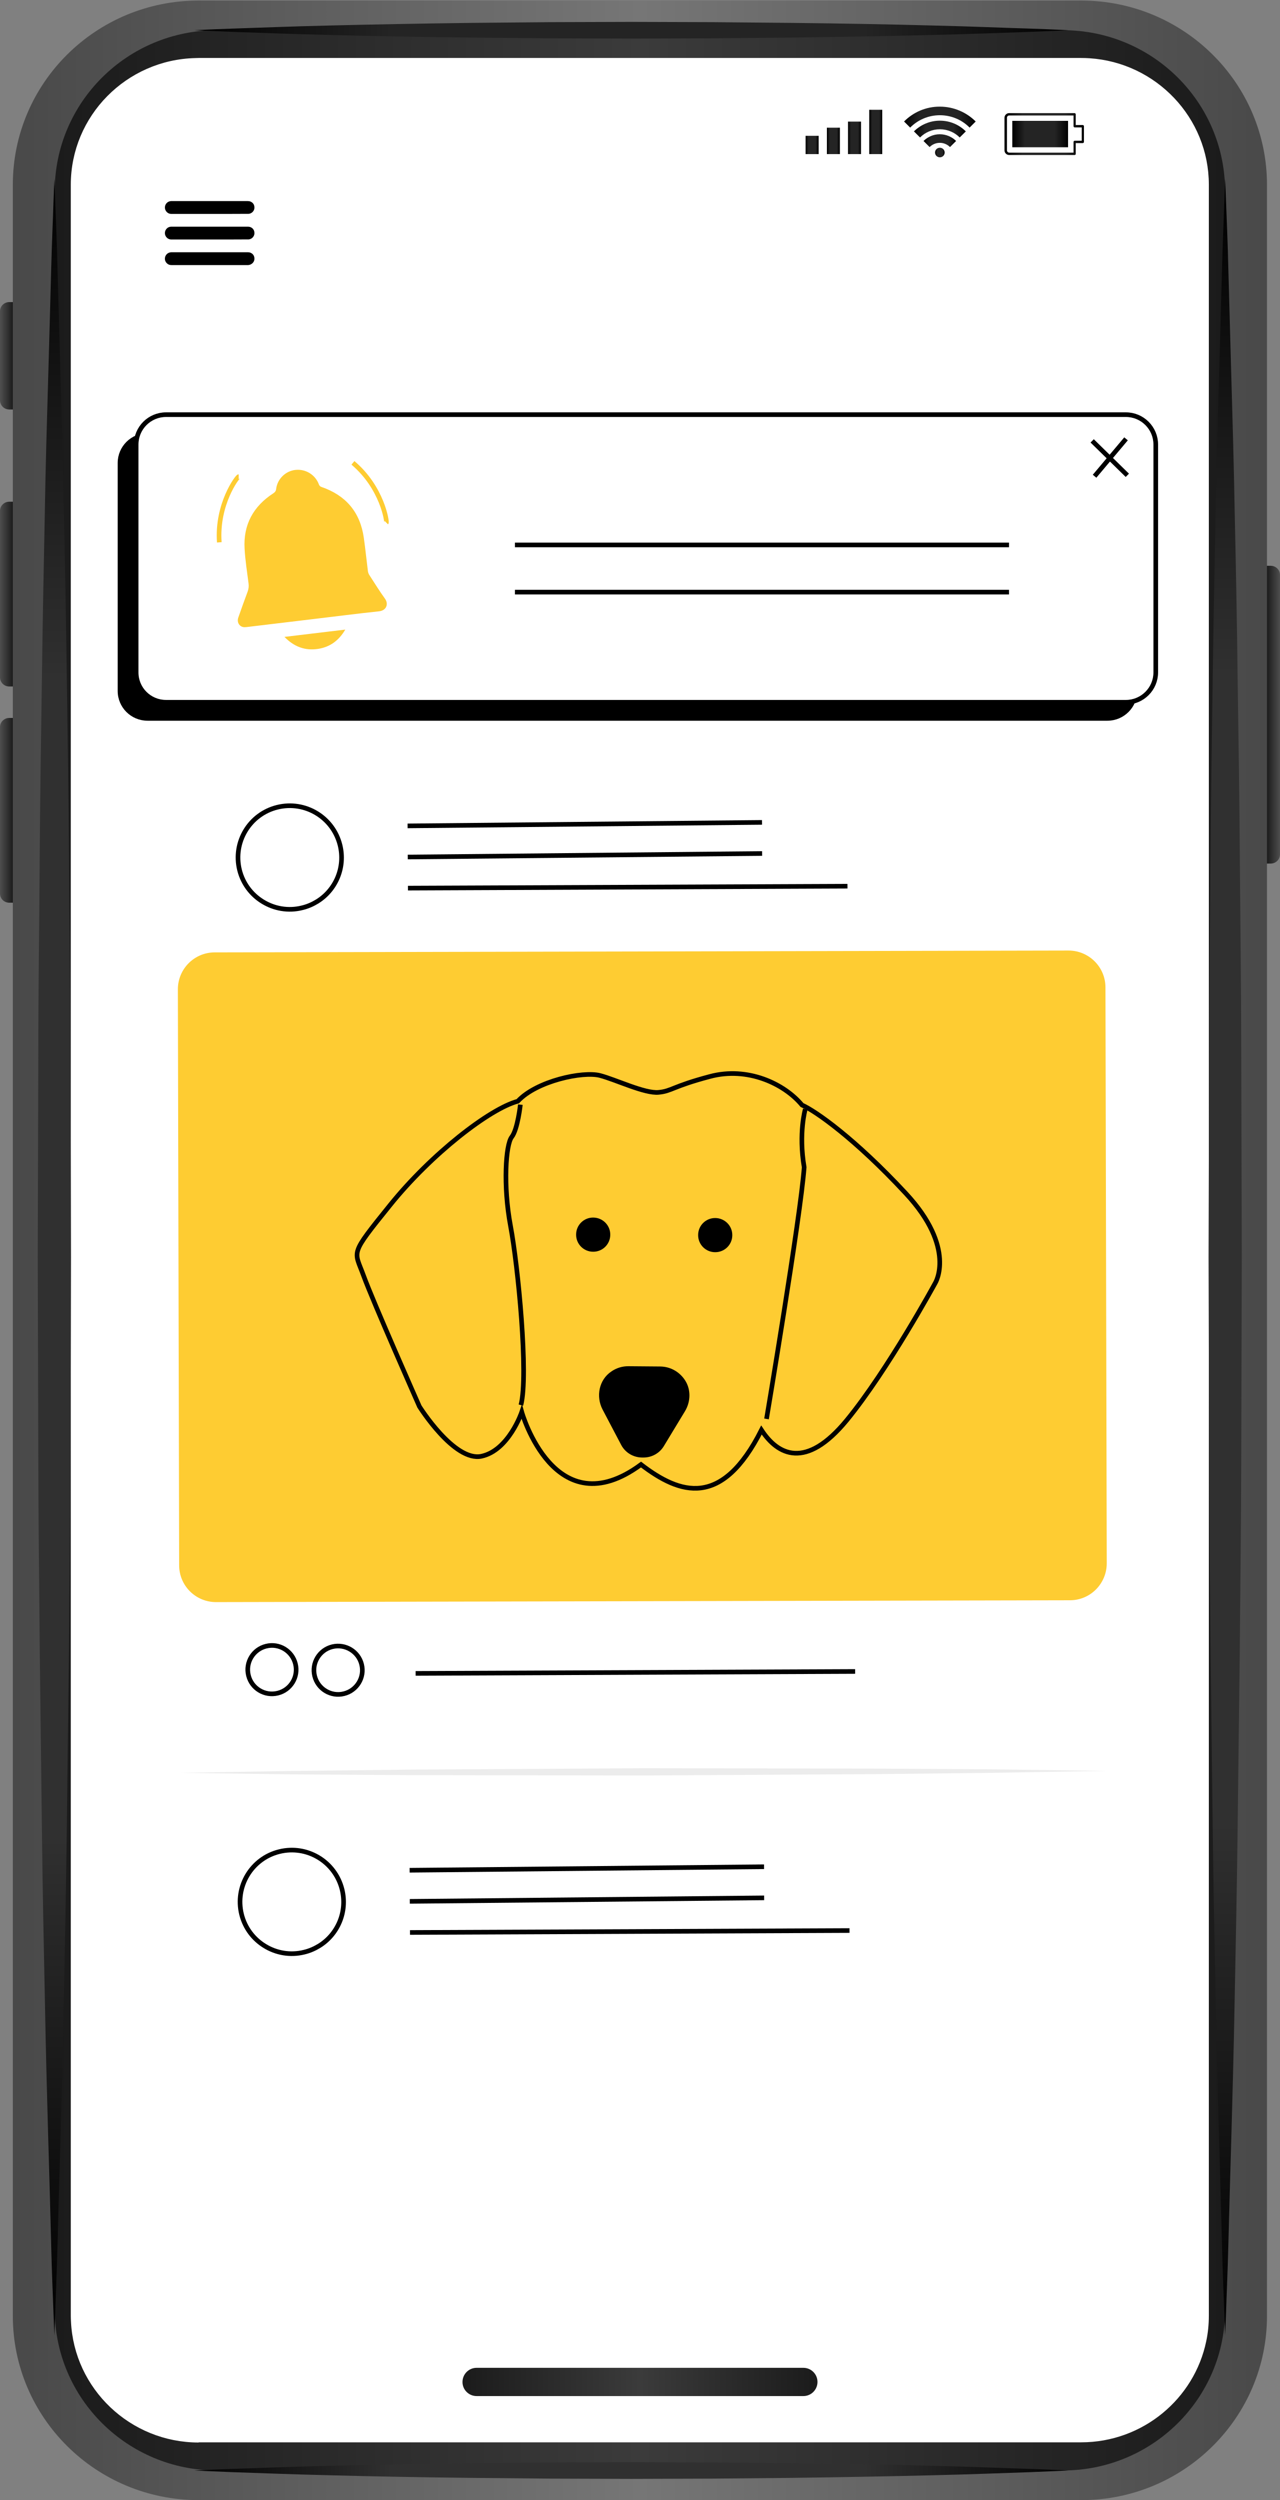 <svg width="276" height="539" viewBox="0 0 276 539" fill="none" xmlns="http://www.w3.org/2000/svg">
    <rect x="0" y="0" width="276" height="539" fill="#808080" stroke="none"/>
    <path
        d="M274.01 186.175H272.557V121.98H274.01C275.104 121.98 276 122.856 276 123.951V184.185C276 185.299 275.104 186.175 274.01 186.175Z"
        fill="url(#paint0_linear_13_4)" />
    <path
        d="M1.99 147.997H3.443V108.166H1.99C0.895 108.166 -0 109.042 -0 110.136V146.006C-0 147.121 0.876 147.997 1.99 147.997Z"
        fill="url(#paint1_linear_13_4)" />
    <path
        d="M1.99 88.28H3.443V65.13H1.99C0.895 65.13 -0 66.006 -0 67.101V86.29C-0 87.384 0.876 88.28 1.99 88.28Z"
        fill="url(#paint2_linear_13_4)" />
    <path
        d="M1.99 194.615H3.443V154.784H1.99C0.895 154.784 -0 155.66 -0 156.755V192.625C-0 193.739 0.876 194.615 1.99 194.615Z"
        fill="url(#paint3_linear_13_4)" />
    <path
        d="M233.15 539H42.828C20.697 539 2.765 521.205 2.765 499.269V39.85C2.765 17.894 20.697 0.119 42.828 0.119H233.13C255.261 0.119 273.193 17.914 273.193 39.85V499.269C273.213 521.224 255.261 539 233.15 539Z"
        fill="url(#paint4_linear_13_4)" />
    <path
        d="M229.17 532.61H46.788C27.464 532.61 11.801 517.084 11.801 497.895V41.224C11.801 22.055 27.464 6.508 46.788 6.508H229.17C248.495 6.508 264.157 22.035 264.157 41.224V497.915C264.177 517.084 248.515 532.61 229.17 532.61Z"
        fill="url(#paint5_linear_13_4)" />
    <path
        d="M42.829 526.579C28.062 526.579 15.961 514.974 15.304 500.483C15.284 500.085 15.265 499.667 15.265 499.249V39.83C15.265 24.981 27.265 12.858 42.152 12.52C42.371 12.52 42.59 12.5 42.809 12.5H233.111C233.728 12.5 234.325 12.52 234.942 12.56C249.272 13.495 260.656 25.379 260.656 39.81V499.229C260.656 501.12 260.476 502.951 260.098 504.723C257.531 517.164 246.406 526.539 233.111 526.539H42.829V526.579Z"
        fill="white" />
    <path
        d="M264.18 503.509C264.18 503.509 264.12 501.697 263.981 498.293C263.861 494.89 263.622 489.893 263.483 483.543C263.184 470.824 262.528 452.65 262.13 430.873C261.911 419.965 261.652 408.161 261.513 395.681C261.353 383.2 261.194 370.022 261.035 356.407C260.936 342.792 260.737 328.699 260.717 314.406C260.677 300.114 260.637 285.583 260.597 271.032C260.637 256.501 260.677 241.97 260.717 227.658C260.717 213.366 260.936 199.273 261.015 185.658C261.095 172.042 261.314 158.865 261.493 146.384C261.652 133.904 261.891 122.1 262.11 111.191C262.289 100.283 262.587 90.291 262.846 81.453C263.105 72.595 263.304 64.871 263.483 58.522C263.642 52.152 263.881 47.155 263.981 43.772C264.1 40.368 264.18 38.556 264.18 38.556C264.18 38.556 264.259 40.368 264.379 43.772C264.498 47.175 264.737 52.172 264.876 58.522C265.055 64.871 265.274 72.595 265.513 81.453C265.772 90.311 266.05 100.303 266.249 111.191C266.488 122.1 266.727 133.904 266.866 146.384C267.045 158.865 267.264 172.042 267.344 185.658C267.443 199.293 267.642 213.366 267.642 227.658C267.682 241.951 267.722 256.482 267.762 271.032C267.722 285.563 267.682 300.094 267.642 314.406C267.623 328.699 267.424 342.792 267.324 356.407C267.165 370.042 266.986 383.2 266.846 395.681C266.687 408.161 266.448 419.965 266.229 430.873C265.831 452.67 265.175 470.844 264.876 483.543C264.717 489.893 264.478 494.89 264.379 498.293C264.239 501.697 264.18 503.509 264.18 503.509Z"
        fill="url(#paint6_linear_13_4)" />
    <path
        d="M11.721 503.509C11.721 503.509 11.661 501.697 11.522 498.293C11.403 494.89 11.164 489.893 11.024 483.543C10.726 470.824 10.069 452.65 9.671 430.873C9.452 419.965 9.194 408.161 9.054 395.681C8.895 383.2 8.736 370.022 8.577 356.407C8.477 342.792 8.278 328.699 8.258 314.406C8.218 300.114 8.179 285.583 8.139 271.032C8.179 256.501 8.218 241.97 8.258 227.658C8.258 213.366 8.477 199.273 8.557 185.658C8.636 172.042 8.855 158.865 9.034 146.384C9.194 133.904 9.432 122.1 9.651 111.191C9.83 100.283 10.129 90.291 10.388 81.453C10.646 72.595 10.845 64.871 11.024 58.522C11.184 52.152 11.423 47.155 11.522 43.772C11.642 40.368 11.721 38.556 11.721 38.556C11.721 38.556 11.801 40.368 11.92 43.772C12.04 47.175 12.278 52.172 12.418 58.522C12.597 64.871 12.816 72.595 13.055 81.453C13.313 90.311 13.592 100.303 13.791 111.191C14.03 122.1 14.249 133.904 14.408 146.384C14.587 158.865 14.806 172.042 14.886 185.658C14.985 199.293 15.184 213.366 15.184 227.658C15.224 241.951 15.264 256.482 15.303 271.032C15.264 285.563 15.224 300.094 15.184 314.406C15.164 328.699 14.965 342.792 14.866 356.407C14.706 370.042 14.527 383.2 14.388 395.681C14.229 408.161 13.99 419.965 13.771 430.873C13.373 452.67 12.716 470.844 12.418 483.543C12.258 489.893 12.02 494.89 11.92 498.293C11.781 501.697 11.721 503.509 11.721 503.509Z"
        fill="url(#paint7_linear_13_4)" />
    <path
        d="M41.914 6.509C41.914 6.509 44.859 6.349 50.014 6.17C55.169 6.011 62.512 5.692 71.369 5.493C80.205 5.274 90.494 5.075 101.54 4.936C107.053 4.876 112.765 4.836 118.556 4.777C124.348 4.757 130.239 4.737 136.13 4.717C142.021 4.737 147.912 4.757 153.703 4.777C159.494 4.836 165.206 4.876 170.719 4.936C181.765 5.055 192.074 5.254 200.89 5.493C209.727 5.692 217.091 6.031 222.245 6.17C227.4 6.349 230.345 6.509 230.345 6.509C230.345 6.509 227.4 6.668 222.245 6.867C217.091 7.026 209.747 7.345 200.89 7.544C192.054 7.763 181.765 7.962 170.719 8.101C165.206 8.161 159.494 8.2 153.703 8.26C147.912 8.28 142.021 8.3 136.13 8.32C130.239 8.3 124.348 8.28 118.556 8.26C112.765 8.2 107.053 8.161 101.54 8.101C90.494 7.982 80.185 7.782 71.369 7.544C62.532 7.345 55.169 7.026 50.014 6.867C44.859 6.668 41.914 6.509 41.914 6.509Z"
        fill="url(#paint8_linear_13_4)" />
    <path
        d="M41.914 532.61C41.914 532.61 44.859 532.451 50.014 532.272C55.169 532.113 62.512 531.794 71.369 531.595C80.205 531.376 90.494 531.177 101.54 531.038C107.053 530.978 112.765 530.938 118.556 530.878C124.348 530.859 130.239 530.839 136.13 530.819C142.021 530.839 147.912 530.859 153.703 530.878C159.494 530.938 165.206 530.978 170.719 531.038C181.765 531.157 192.074 531.356 200.89 531.595C209.727 531.794 217.091 532.133 222.245 532.272C227.4 532.451 230.345 532.61 230.345 532.61C230.345 532.61 227.4 532.769 222.245 532.968C217.091 533.128 209.747 533.446 200.89 533.645C192.054 533.864 181.765 534.063 170.719 534.203C165.206 534.262 159.494 534.302 153.703 534.362C147.912 534.382 142.021 534.402 136.13 534.422C130.239 534.402 124.348 534.382 118.556 534.362C112.765 534.302 107.053 534.262 101.54 534.203C90.494 534.083 80.185 533.884 71.369 533.645C62.532 533.446 55.169 533.128 50.014 532.968C44.859 532.769 41.914 532.61 41.914 532.61Z"
        fill="url(#paint9_linear_13_4)" />
    <path
        d="M46.59 345.399L230.703 345.001C235.101 345.001 238.644 341.418 238.644 337.039L238.365 212.869C238.365 208.47 234.783 204.926 230.404 204.926L46.291 205.324C41.893 205.324 38.351 208.907 38.351 213.287L38.629 337.457C38.629 341.856 42.192 345.399 46.59 345.399Z"
        fill="#FECC32" />
    <path
        d="M38.73 382.205L63.727 381.787L88.724 381.508L138.717 381.209L188.711 381.289L213.708 381.448L238.704 381.787L213.708 382.205L188.711 382.483L138.717 382.782L88.724 382.702L63.727 382.543L38.73 382.205Z"
        fill="#ECECEC" />
    <path d="M88.324 403.205L164.748 402.449" stroke="black" strokeWidth="1.552" stroke-miterlimit="10"
        strokeLinecap="round" strokeLinejoin="round" />
    <path d="M88.364 409.913L164.767 409.157" stroke="black" strokeWidth="1.552" stroke-miterlimit="10"
        strokeLinecap="round" strokeLinejoin="round" />
    <path d="M88.405 416.621L183.178 416.203" stroke="black" strokeWidth="1.552" stroke-miterlimit="10"
        strokeLinecap="round" strokeLinejoin="round" />
    <path
        d="M68.822 419.508C67.847 420.105 66.772 420.582 65.598 420.861C62.572 421.618 59.528 421.04 57.08 419.527C54.671 418.054 52.821 415.666 52.084 412.7C50.611 406.708 54.254 400.657 60.244 399.184C66.234 397.711 72.265 401.354 73.757 407.345C74.951 412.182 72.822 417.039 68.822 419.508Z"
        stroke="black" strokeWidth="1.552" stroke-miterlimit="10" strokeLinecap="round" strokeLinejoin="round" />
    <path
        d="M142.018 235.501C139.013 235.8 132.704 232.715 129.341 231.859C125.659 230.923 115.728 233.013 111.648 237.412C105.578 239.044 93.02 248.758 84.144 259.766C75.267 270.774 76.382 269.48 78.392 275.014C80.402 280.547 90.433 303.22 90.433 303.22C90.433 303.22 97.936 315.203 103.826 313.949C109.717 312.675 112.504 304.414 112.504 304.414C112.504 304.414 119.589 329.475 138.217 315.74C146.655 322.21 155.651 325.195 164.189 308.296C167.672 313.65 173.722 316.974 182.598 306.166C191.475 295.337 201.664 276.606 201.664 276.606C201.664 276.606 206.302 269.082 195.296 257.258C184.31 245.434 175.852 239.522 172.926 238.228C169.085 233.61 161.184 229.908 153.084 232.078C144.964 234.227 144.884 235.223 142.018 235.501Z"
        stroke="black" strokeWidth="1.663" stroke-miterlimit="10" strokeLinecap="round" strokeLinejoin="round" />
    <path
        d="M112.204 238.149C112.204 238.149 111.626 243.483 110.333 245.135C109.039 246.788 108.462 255.626 110.074 264.265C111.706 272.924 113.995 296.492 112.323 302.921"
        stroke="black" strokeWidth="1.663" stroke-miterlimit="10" strokeLinecap="round" strokeLinejoin="round" />
    <path
        d="M173.639 239.124C173.639 239.124 172.147 244.28 173.401 251.645C172.624 262.314 165.281 305.907 165.281 305.907"
        stroke="black" strokeWidth="1.663" stroke-miterlimit="10" strokeLinecap="round" strokeLinejoin="round" />
    <path
        d="M131.589 266.196C131.589 268.226 129.937 269.878 127.887 269.858C125.857 269.858 124.205 268.206 124.225 266.156C124.225 264.125 125.877 262.473 127.927 262.493C129.957 262.513 131.609 264.165 131.589 266.196Z"
        fill="black" />
    <path
        d="M157.901 266.295C157.901 268.325 156.249 269.978 154.199 269.958C152.169 269.958 150.517 268.305 150.537 266.255C150.537 264.225 152.189 262.573 154.239 262.593C156.269 262.612 157.92 264.265 157.901 266.295Z"
        fill="black" />
    <path
        d="M129.938 303.896L133.939 311.5C134.814 313.172 136.546 314.207 138.436 314.227H138.755C140.546 314.227 142.198 313.312 143.133 311.779L147.691 304.255C148.905 302.244 149.024 299.676 147.77 297.666C146.656 295.874 144.686 294.62 142.337 294.601L135.551 294.541C134.157 294.521 132.884 294.939 131.829 295.675C129.162 297.447 128.446 301.05 129.938 303.896Z"
        fill="black" />
    <path d="M87.885 178.054L164.309 177.298" stroke="black" strokeWidth="1.552" stroke-miterlimit="10"
        strokeLinecap="round" strokeLinejoin="round" />
    <path d="M87.926 184.762L164.329 184.006" stroke="black" strokeWidth="1.552" stroke-miterlimit="10"
        strokeLinecap="round" strokeLinejoin="round" />
    <path d="M87.965 191.471L182.738 191.053" stroke="black" strokeWidth="1.552" stroke-miterlimit="10"
        strokeLinecap="round" strokeLinejoin="round" />
    <path
        d="M68.383 194.357C67.408 194.954 66.333 195.432 65.159 195.71C62.134 196.467 59.089 195.89 56.641 194.377C54.233 192.904 52.382 190.515 51.645 187.549C50.173 181.558 53.815 175.506 59.805 174.033C65.796 172.56 71.826 176.203 73.319 182.195C74.513 187.032 72.383 191.889 68.383 194.357Z"
        stroke="black" strokeWidth="1.552" stroke-miterlimit="10" strokeLinecap="round" strokeLinejoin="round" />
    <path d="M89.617 360.767L184.39 360.349" stroke="black" strokeWidth="1.282" stroke-miterlimit="10"
        strokeLinecap="round" strokeLinejoin="round" />
    <path
        d="M63.704 358.716C64.401 361.523 62.67 364.35 59.883 365.027C57.077 365.723 54.251 363.991 53.574 361.205C52.878 358.398 54.609 355.571 57.396 354.895C60.182 354.198 63.008 355.91 63.704 358.716Z"
        stroke="black" strokeWidth="1.282" stroke-miterlimit="10" strokeLinecap="round" strokeLinejoin="round" />
    <path
        d="M77.975 358.836C78.671 361.643 76.94 364.469 74.153 365.146C71.347 365.843 68.521 364.111 67.845 361.324C67.148 358.517 68.879 355.691 71.666 355.014C74.452 354.337 77.298 356.049 77.975 358.836Z"
        stroke="black" strokeWidth="1.282" stroke-miterlimit="10" strokeLinecap="round" strokeLinejoin="round" />
    <path
        d="M31.823 155.381H238.783C242.345 155.381 245.231 152.495 245.231 148.932V99.825C245.231 96.262 242.345 93.376 238.783 93.376H31.823C28.26 93.376 25.374 96.262 25.374 99.825V148.912C25.354 152.495 28.24 155.381 31.823 155.381Z"
        fill="black" />
    <path
        d="M35.803 151.4H242.763C246.326 151.4 249.211 148.514 249.211 144.951V95.844C249.211 92.281 246.326 89.395 242.763 89.395H35.803C32.24 89.395 29.355 92.281 29.355 95.844V144.931C29.335 148.514 32.221 151.4 35.803 151.4Z"
        fill="white" stroke="black" strokeWidth="0.953" stroke-miterlimit="10" />
    <path
        d="M67.545 133.465C62.848 134.023 58.131 134.6 53.435 135.157C53.176 135.197 52.937 135.217 52.678 135.217C51.644 135.177 51.007 134.162 51.385 133.127C52.041 131.256 52.698 129.404 53.395 127.553C53.614 126.956 53.673 126.399 53.594 125.782C53.275 123.274 52.877 120.785 52.738 118.277C52.44 113.122 54.609 109.161 58.928 106.354C59.286 106.115 59.485 105.896 59.544 105.418C59.803 103.229 61.614 101.497 63.784 101.298C65.993 101.099 68.043 102.413 68.779 104.483C68.859 104.682 69.058 104.901 69.257 104.961C74.57 106.772 77.675 110.415 78.451 115.968C78.79 118.357 79.028 120.746 79.327 123.114C79.367 123.393 79.466 123.712 79.626 123.95C80.74 125.662 81.815 127.414 83.009 129.066C83.825 130.201 83.347 131.614 81.735 131.793C76.999 132.291 72.282 132.908 67.545 133.465Z"
        fill="#FECC32" />
    <path
        d="M61.336 137.307C65.754 136.769 70.053 136.272 74.451 135.734C73.078 138.083 71.168 139.496 68.58 139.895C65.774 140.332 63.386 139.417 61.336 137.307Z"
        fill="#FECC32" />
    <path d="M51.465 102.751C51.206 102.751 46.689 108.663 47.286 116.924" stroke="#FECC32" strokeWidth="1.369"
        stroke-miterlimit="10" strokeLinecap="round" strokeLinejoin="round" />
    <path d="M83.306 112.684C83.486 112.505 82.431 105.14 76.102 99.785" stroke="#FECC32" strokeWidth="1.369"
        stroke-miterlimit="10" strokeLinecap="round" strokeLinejoin="round" />
    <path d="M111.032 117.481H217.567" stroke="black" strokeWidth="0.953" stroke-miterlimit="10" strokeLinecap="round"
        strokeLinejoin="round" />
    <path d="M111.032 127.653H217.567" stroke="black" strokeWidth="0.953" stroke-miterlimit="10" strokeLinecap="round"
        strokeLinejoin="round" />
    <path d="M242.803 94.61L236.016 102.671" stroke="black" strokeWidth="0.953" stroke-miterlimit="10"
        strokeLinecap="round" strokeLinejoin="round" />
    <path d="M235.499 95.048L243.081 102.472" stroke="black" strokeWidth="0.953" stroke-miterlimit="10"
        strokeLinecap="round" strokeLinejoin="round" />
    <path
        d="M102.772 516.567H173.225C174.916 516.567 176.27 515.193 176.27 513.521C176.27 511.829 174.896 510.475 173.225 510.475H102.772C101.08 510.475 99.727 511.849 99.727 513.521C99.707 515.193 101.08 516.567 102.772 516.567Z"
        fill="url(#paint10_linear_13_4)" />
    <path d="M176.517 29.28H173.711V33.222H176.517V29.28Z" fill="url(#paint11_linear_13_4)" />
    <path d="M181.103 27.528H178.297V33.221H181.103V27.528Z" fill="url(#paint12_linear_13_4)" />
    <path d="M185.659 26.215H182.853V33.221H185.659V26.215Z" fill="url(#paint13_linear_13_4)" />
    <path d="M190.234 23.667H187.428V33.221H190.234V23.667Z" fill="url(#paint14_linear_13_4)" />
    <path
        d="M231.715 33.421H217.605C217.047 33.421 216.59 32.963 216.59 32.406V25.399C216.59 24.841 217.047 24.384 217.585 24.384H231.695C231.755 24.384 231.834 24.403 231.874 24.463C231.914 24.503 231.954 24.583 231.954 24.642V26.951H233.466C233.606 26.951 233.725 27.071 233.725 27.21V30.594C233.725 30.733 233.606 30.853 233.466 30.853H231.954V33.162C231.974 33.301 231.854 33.421 231.715 33.421ZM231.456 24.901H217.605C217.326 24.901 217.127 25.12 217.127 25.399V32.406C217.127 32.684 217.346 32.903 217.624 32.903H231.476V30.594C231.476 30.455 231.596 30.335 231.735 30.335H233.248V27.469H231.735C231.596 27.469 231.476 27.349 231.476 27.21V24.901H231.456Z"
        fill="url(#paint15_linear_13_4)" />
    <path d="M218.28 31.748V26.055H230.301V28.623V29.181V31.748H218.28Z" fill="url(#paint16_linear_13_4)" />
    <path
        d="M203.69 32.884C203.69 32.306 203.233 31.849 202.656 31.849C202.078 31.849 201.621 32.306 201.621 32.884C201.621 33.461 202.078 33.919 202.656 33.919C203.233 33.919 203.69 33.461 203.69 32.884Z"
        fill="url(#paint17_linear_13_4)" />
    <path
        d="M199.134 30.395L200.448 31.709C201.005 31.151 201.781 30.793 202.657 30.793C203.513 30.793 204.289 31.151 204.846 31.709L206.16 30.395C205.264 29.499 204.01 28.942 202.637 28.942C201.284 28.942 200.05 29.499 199.134 30.395Z"
        fill="url(#paint18_linear_13_4)" />
    <path
        d="M202.661 26.016C200.471 26.016 198.501 26.912 197.068 28.325L198.382 29.639C199.476 28.544 200.989 27.868 202.661 27.868C204.332 27.868 205.845 28.544 206.94 29.639L208.253 28.325C206.82 26.892 204.85 26.016 202.661 26.016Z"
        fill="url(#paint19_linear_13_4)" />
    <path
        d="M194.939 26.195L196.253 27.509C197.905 25.857 200.154 24.841 202.661 24.841C205.169 24.841 207.438 25.857 209.07 27.509L210.383 26.195C208.413 24.224 205.666 22.99 202.661 22.99C199.656 22.97 196.91 24.204 194.939 26.195Z"
        fill="url(#paint20_linear_13_4)" />
    <path
        d="M45.217 46.12C42.471 46.12 39.724 46.12 36.977 46.12C36.818 46.12 36.679 46.1 36.54 46.061C36.002 45.901 35.624 45.404 35.565 44.886C35.485 44.15 36.002 43.473 36.719 43.373C36.779 43.353 36.858 43.353 36.918 43.353C36.938 43.353 36.977 43.353 36.997 43.353C42.471 43.353 47.944 43.353 53.416 43.353C53.576 43.353 53.735 43.373 53.894 43.413C54.431 43.592 54.77 43.971 54.849 44.528C54.969 45.304 54.431 45.941 53.775 46.081C53.695 46.1 53.596 46.1 53.516 46.1C53.456 46.1 53.416 46.1 53.357 46.1C50.65 46.12 47.924 46.12 45.217 46.12Z"
        fill="black" />
    <path
        d="M45.217 51.634C42.471 51.634 39.724 51.634 36.977 51.634C36.818 51.634 36.679 51.614 36.54 51.575C36.002 51.415 35.624 50.918 35.565 50.4C35.485 49.664 36.002 48.987 36.719 48.887C36.779 48.887 36.858 48.867 36.918 48.867C36.938 48.867 36.977 48.867 36.997 48.867C42.471 48.867 47.944 48.867 53.416 48.867C53.576 48.867 53.735 48.887 53.894 48.927C54.431 49.106 54.77 49.484 54.849 50.042C54.969 50.818 54.431 51.455 53.775 51.594C53.695 51.614 53.596 51.614 53.516 51.614C53.456 51.614 53.416 51.614 53.357 51.614C50.65 51.634 47.924 51.634 45.217 51.634Z"
        fill="black" />
    <path
        d="M45.216 57.148C42.47 57.148 39.723 57.148 36.977 57.148C36.818 57.148 36.658 57.128 36.519 57.088C35.982 56.909 35.623 56.431 35.564 55.934C35.484 55.257 35.922 54.58 36.638 54.421C36.718 54.401 36.818 54.401 36.897 54.381C36.937 54.381 36.957 54.381 36.997 54.381C42.47 54.381 47.943 54.381 53.416 54.381C53.575 54.381 53.734 54.401 53.893 54.441C54.431 54.62 54.769 54.998 54.849 55.556C54.968 56.332 54.431 56.949 53.774 57.108C53.694 57.128 53.595 57.128 53.515 57.148C53.456 57.148 53.416 57.148 53.356 57.148C50.649 57.148 47.923 57.148 45.216 57.148Z"
        fill="black" />
    <defs>
        <linearGradient id="paint0_linear_13_4" x1="272.552" y1="154.072" x2="276" y2="154.072"
            gradientUnits="userSpaceOnUse">
            <stop stop-color="#101010" />
            <stop offset="1" stop-color="#4E4E4E" />
        </linearGradient>
        <linearGradient id="paint1_linear_13_4" x1="-0.006" y1="128.081" x2="3.442" y2="128.081"
            gradientUnits="userSpaceOnUse">
            <stop stop-color="#4E4E4E" />
            <stop offset="1" stop-color="#101010" />
        </linearGradient>
        <linearGradient id="paint2_linear_13_4" x1="3.384" y1="76.703" x2="0.103" y2="76.703"
            gradientUnits="userSpaceOnUse">
            <stop stop-color="#101010" />
            <stop offset="1" stop-color="#4E4E4E" />
        </linearGradient>
        <linearGradient id="paint3_linear_13_4" x1="-0.006" y1="174.706" x2="3.442" y2="174.706"
            gradientUnits="userSpaceOnUse">
            <stop stop-color="#4E4E4E" />
            <stop offset="1" stop-color="#101010" />
        </linearGradient>
        <linearGradient id="paint4_linear_13_4" x1="2.772" y1="269.559" x2="273.199" y2="269.559"
            gradientUnits="userSpaceOnUse">
            <stop stop-color="#494949" />
            <stop offset="0.5" stop-color="#767676" />
            <stop offset="1" stop-color="#494949" />
        </linearGradient>
        <linearGradient id="paint5_linear_13_4" x1="11.81" y1="269.559" x2="264.182" y2="269.559"
            gradientUnits="userSpaceOnUse">
            <stop stop-color="#1B1B1B" />
            <stop offset="0.5" stop-color="#3B3B3B" />
            <stop offset="1" stop-color="#1B1B1B" />
        </linearGradient>
        <linearGradient id="paint6_linear_13_4" x1="264.174" y1="41.035" x2="264.174" y2="502.628"
            gradientUnits="userSpaceOnUse">
            <stop />
            <stop offset="0.226" stop-color="#303030" />
            <stop offset="0.763" stop-color="#303030" />
            <stop offset="1" />
        </linearGradient>
        <linearGradient id="paint7_linear_13_4" x1="11.716" y1="501.68" x2="11.716" y2="35.994"
            gradientUnits="userSpaceOnUse">
            <stop />
            <stop offset="0.226" stop-color="#303030" />
            <stop offset="0.763" stop-color="#303030" />
            <stop offset="1" />
        </linearGradient>
        <linearGradient id="paint8_linear_13_4" x1="41.271" y1="6.505" x2="231.485" y2="6.505"
            gradientUnits="userSpaceOnUse">
            <stop />
            <stop offset="0.226" stop-color="#242424" />
            <stop offset="0.763" stop-color="#242424" />
            <stop offset="1" />
        </linearGradient>
        <linearGradient id="paint9_linear_13_4" x1="41.271" y1="532.614" x2="231.485" y2="532.614"
            gradientUnits="userSpaceOnUse">
            <stop />
            <stop offset="0.226" stop-color="#303030" />
            <stop offset="0.763" stop-color="#303030" />
            <stop offset="1" />
        </linearGradient>
        <linearGradient id="paint10_linear_13_4" x1="99.716" y1="513.508" x2="176.275" y2="513.508"
            gradientUnits="userSpaceOnUse">
            <stop stop-color="#1B1B1B" />
            <stop offset="0.5" stop-color="#3B3B3B" />
            <stop offset="1" stop-color="#1B1B1B" />
        </linearGradient>
        <linearGradient id="paint11_linear_13_4" x1="173.707" y1="31.255" x2="176.515" y2="31.255"
            gradientUnits="userSpaceOnUse">
            <stop />
            <stop offset="0.226" stop-color="#242424" />
            <stop offset="0.763" stop-color="#242424" />
            <stop offset="1" />
        </linearGradient>
        <linearGradient id="paint12_linear_13_4" x1="178.288" y1="30.377" x2="181.096" y2="30.377"
            gradientUnits="userSpaceOnUse">
            <stop />
            <stop offset="0.226" stop-color="#242424" />
            <stop offset="0.763" stop-color="#242424" />
            <stop offset="1" />
        </linearGradient>
        <linearGradient id="paint13_linear_13_4" x1="182.859" y1="29.719" x2="185.667" y2="29.719"
            gradientUnits="userSpaceOnUse">
            <stop />
            <stop offset="0.226" stop-color="#242424" />
            <stop offset="0.763" stop-color="#242424" />
            <stop offset="1" />
        </linearGradient>
        <linearGradient id="paint14_linear_13_4" x1="187.429" y1="28.446" x2="190.237" y2="28.446"
            gradientUnits="userSpaceOnUse">
            <stop />
            <stop offset="0.226" stop-color="#242424" />
            <stop offset="0.763" stop-color="#242424" />
            <stop offset="1" />
        </linearGradient>
        <linearGradient id="paint15_linear_13_4" x1="216.607" y1="28.906" x2="233.745" y2="28.906"
            gradientUnits="userSpaceOnUse">
            <stop />
            <stop offset="0.226" stop-color="#242424" />
            <stop offset="0.763" stop-color="#242424" />
            <stop offset="1" />
        </linearGradient>
        <linearGradient id="paint16_linear_13_4" x1="218.273" y1="28.906" x2="230.31" y2="28.906"
            gradientUnits="userSpaceOnUse">
            <stop />
            <stop offset="0.226" stop-color="#242424" />
            <stop offset="0.763" stop-color="#242424" />
            <stop offset="1" />
        </linearGradient>
        <linearGradient id="paint17_linear_13_4" x1="201.625" y1="32.883" x2="203.687" y2="32.883"
            gradientUnits="userSpaceOnUse">
            <stop />
            <stop offset="0.226" stop-color="#242424" />
            <stop offset="0.763" stop-color="#242424" />
            <stop offset="1" />
        </linearGradient>
        <linearGradient id="paint18_linear_13_4" x1="199.143" y1="30.327" x2="206.173" y2="30.327"
            gradientUnits="userSpaceOnUse">
            <stop />
            <stop offset="0.226" stop-color="#242424" />
            <stop offset="0.763" stop-color="#242424" />
            <stop offset="1" />
        </linearGradient>
        <linearGradient id="paint19_linear_13_4" x1="197.075" y1="27.825" x2="208.248" y2="27.825"
            gradientUnits="userSpaceOnUse">
            <stop />
            <stop offset="0.226" stop-color="#242424" />
            <stop offset="0.763" stop-color="#242424" />
            <stop offset="1" />
        </linearGradient>
        <linearGradient id="paint20_linear_13_4" x1="194.935" y1="25.24" x2="210.389" y2="25.24"
            gradientUnits="userSpaceOnUse">
            <stop />
            <stop offset="0.226" stop-color="#242424" />
            <stop offset="0.763" stop-color="#242424" />
            <stop offset="1" />
        </linearGradient>
    </defs>
</svg>